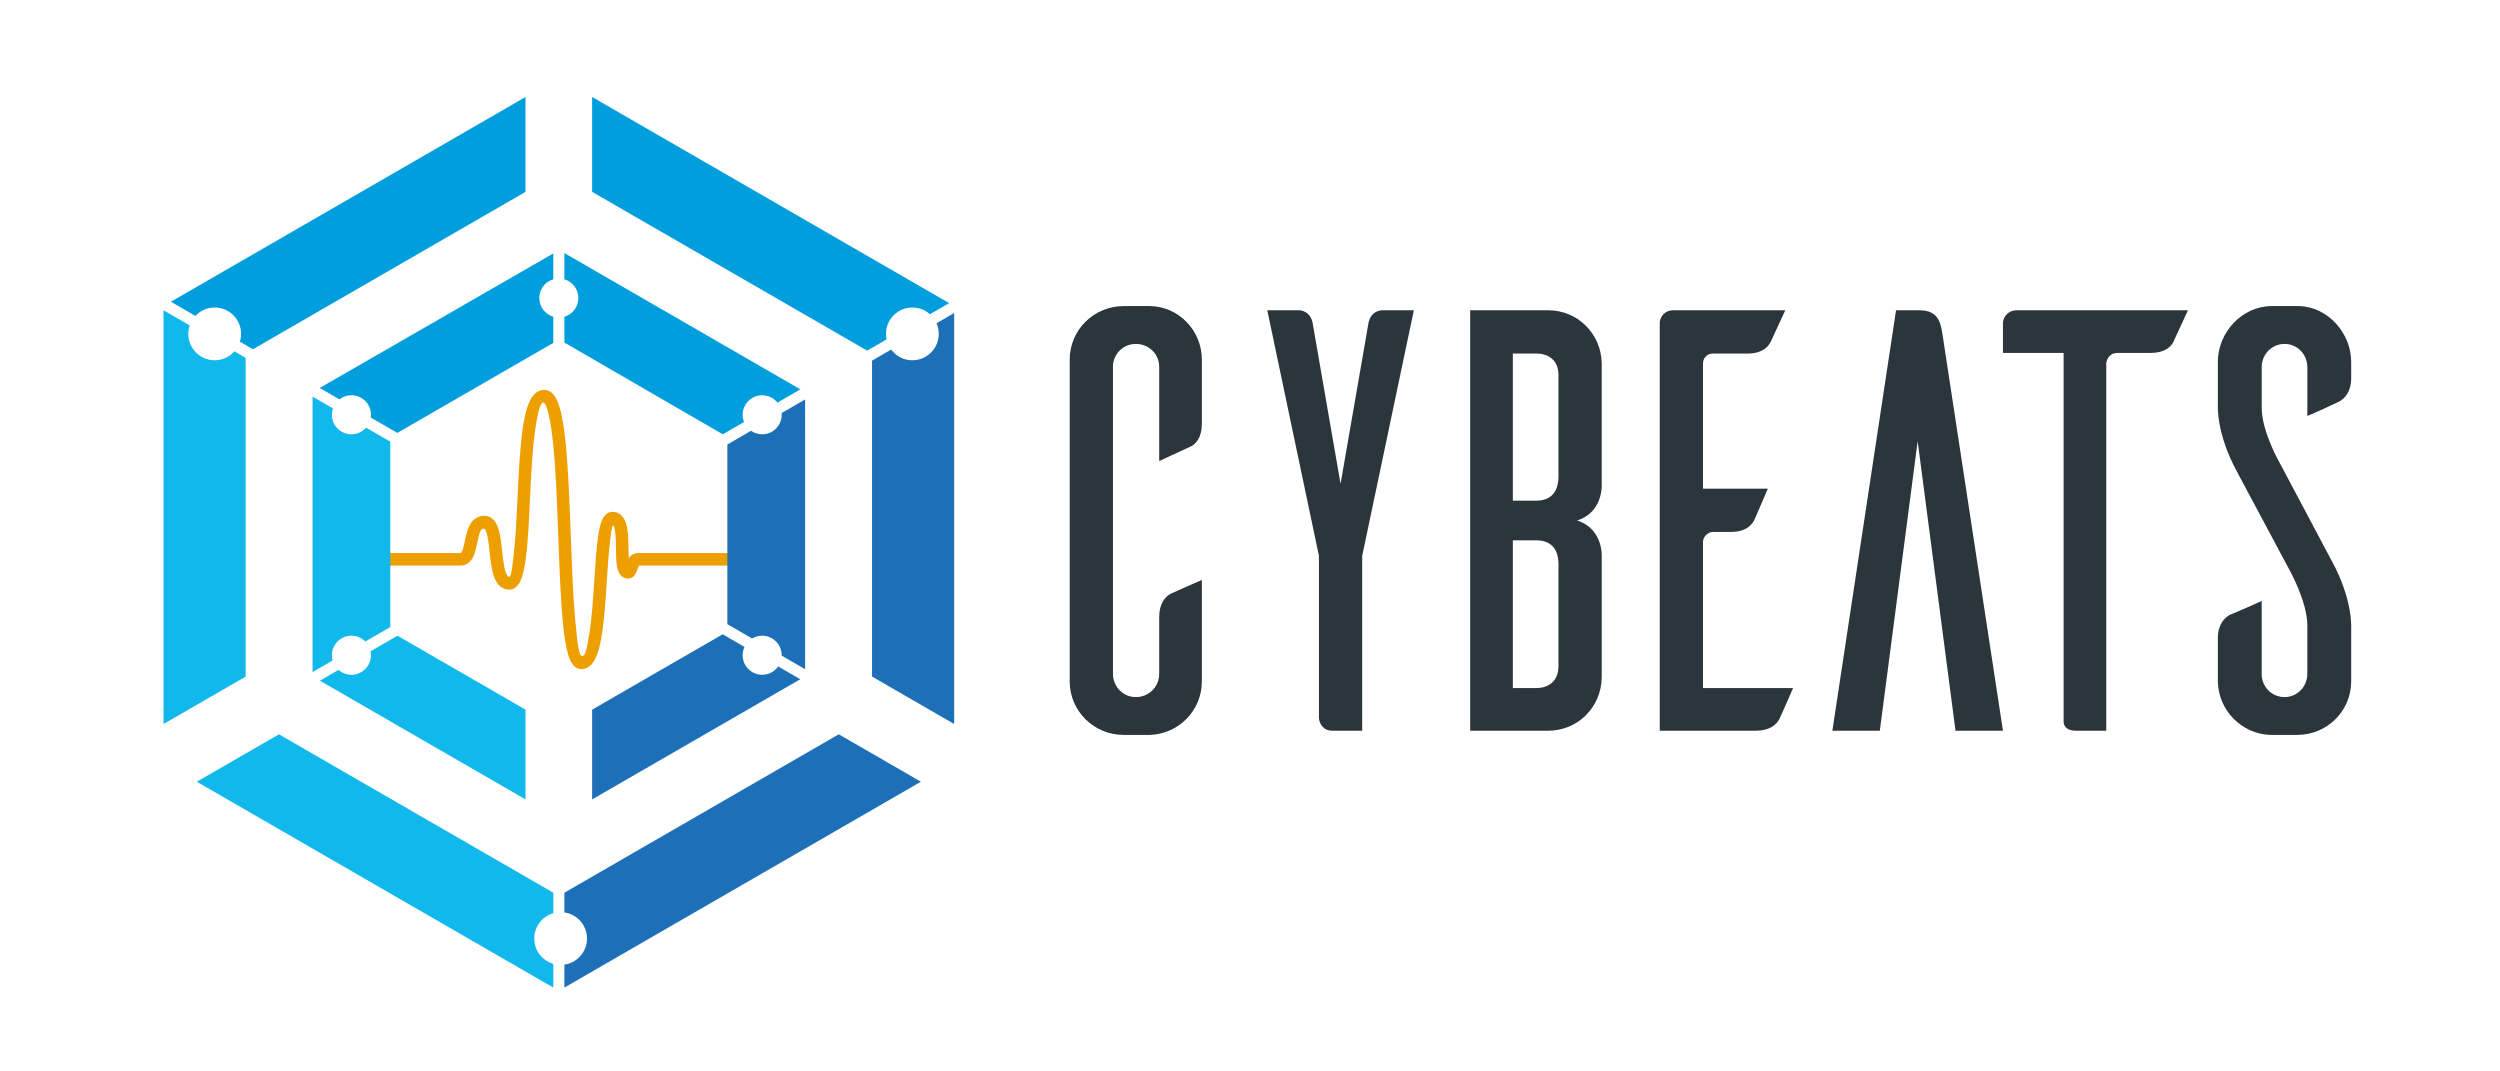 <?xml version="1.0" encoding="UTF-8" standalone="no"?>
<svg
   xmlns:dc="http://purl.org/dc/elements/1.1/"
   xmlns:cc="http://creativecommons.org/ns#"
   xmlns:rdf="http://www.w3.org/1999/02/22-rdf-syntax-ns#"
   xmlns:svg="http://www.w3.org/2000/svg"
   xmlns="http://www.w3.org/2000/svg"
   viewBox="0 0 4513.267 1933.6"
   height="1933.6"
   width="4513.267"
   xml:space="preserve"
   id="svg2"
   version="1.1"><defs
     id="defs6"><clipPath
       id="clipPath18"
       clipPathUnits="userSpaceOnUse"><path
         id="path16"
         d="M 0,1450.2 H 3384.945 V 0 H 0 Z" /></clipPath><clipPath
       id="clipPath54"
       clipPathUnits="userSpaceOnUse"><path
         id="path52"
         d="m 491.552,502.322 h 543.289 V 959 H 491.552 Z" /></clipPath><clipPath
       id="clipPath66"
       clipPathUnits="userSpaceOnUse"><path
         id="path64"
         d="M 0,1450.2 H 3384.945 V 0 H 0 Z" /></clipPath></defs><g
     transform="matrix(1.333,0,0,-1.333,0,1933.6)"
     id="g10"><g
       id="g12"><g
         clip-path="url(#clipPath18)"
         id="g14"><g
           transform="translate(1627.672,527.646)"
           id="g20"><path
             id="path22"
             style="fill:#2b353c;fill-opacity:1;fill-rule:nonzero;stroke:none"
             d="m 0,0 c 0,-39.044 -30.908,-70.768 -69.953,-72.395 h -35.792 c -40.671,0 -73.207,32.54 -73.207,72.395 v 435.996 c 0,39.858 32.536,72.394 73.207,72.394 h 35.792 C -30.908,507.577 0,475.04 0,435.996 V 348.96 c 0,-18.709 -8.134,-27.655 -15.454,-30.911 l -42.297,-19.522 v 127.709 c 0,17.08 -13.828,30.908 -31.724,30.908 -17.083,0 -30.911,-13.828 -30.911,-30.908 V 10.573 c 0,-17.893 13.828,-31.724 30.911,-31.724 17.896,0 31.724,13.831 31.724,31.724 v 76.463 c 0,18.709 8.133,27.655 15.454,31.723 4.881,2.442 27.656,12.205 42.297,18.71 z" /></g><g
           transform="translate(1844.832,697.654)"
           id="g24"><path
             id="path26"
             style="fill:#2b353c;fill-opacity:1;fill-rule:nonzero;stroke:none"
             d="m 0,0 v -236.708 h -41.486 c -8.947,0 -16.267,7.32 -17.08,17.083 V 0 l -69.955,332.69 h 43.112 c 1.626,0 16.267,-0.815 18.709,-19.524 L -29.285,97.608 8.134,313.166 c 2.439,18.709 17.083,19.524 18.709,19.524 h 43.112 z" /></g><g
           transform="translate(2110.678,686.265)"
           id="g28"><path
             id="path30"
             style="fill:#2b353c;fill-opacity:1;fill-rule:nonzero;stroke:none"
             d="m 0,0 c 0,25.214 -14.646,32.534 -30.098,32.534 h -31.723 v -200.1 h 31.723 c 15.452,0 30.098,8.136 30.098,30.097 z m 0,256.228 c 0,21.148 -14.646,29.282 -30.098,29.282 H -61.821 V 86.222 h 31.723 C -14.646,86.222 0,93.543 0,119.572 Z M 58.564,13.015 V -153.741 C 57.749,-193.596 26.03,-225.32 -13.831,-225.32 h -105.744 v 569.399 h 105.744 c 39.861,0 71.58,-31.724 72.395,-71.584 v -166.75 c 0,0 0.816,-35.792 -33.35,-46.365 34.166,-10.573 33.35,-46.365 33.35,-46.365" /></g><g
           transform="translate(2428.406,518.699)"
           id="g32"><path
             id="path34"
             style="fill:#2b353c;fill-opacity:1;fill-rule:nonzero;stroke:none"
             d="m 0,0 c -6.504,-14.641 -16.267,-37.418 -18.709,-42.296 -4.068,-7.321 -13.015,-15.457 -31.724,-15.457 h -130.148 v 553.128 c 0.816,8.947 8.136,16.271 17.899,16.271 h 152.109 l -19.525,-42.3 c -3.252,-7.321 -12.199,-16.27 -30.908,-16.27 h -47.181 c -8.13,0 -13.825,-5.691 -13.825,-13.827 V 270.056 h 87.846 c -6.504,-14.641 -16.267,-38.231 -18.704,-43.11 -4.068,-7.321 -12.204,-15.457 -30.913,-15.457 h -24.404 c -7.32,0 -13.825,-6.505 -13.825,-13.825 l 0,-197.664 z" /></g><g
           transform="translate(2712.628,460.946)"
           id="g36"><path
             id="path38"
             style="fill:#2b353c;fill-opacity:1;fill-rule:nonzero;stroke:none"
             d="M 0,0 H -64.259 L -115.502,392.07 -166.751,0 h -64.258 l 86.22,569.399 h 31.724 c 24.403,0 28.471,-15.457 30.914,-30.911 z" /></g><g
           transform="translate(2943.642,988.045)"
           id="g40"><path
             id="path42"
             style="fill:#2b353c;fill-opacity:1;fill-rule:nonzero;stroke:none"
             d="m 0,0 c -3.258,-7.321 -12.204,-15.454 -30.913,-15.454 h -45.55 c -8.136,0 -13.83,-6.507 -14.641,-13.831 V -527.1 h -41.486 c -13.83,0 -16.266,8.137 -16.266,12.2 v 499.446 h -82.158 v 39.857 c 0,9.76 8.131,17.896 17.894,17.896 H 19.52 Z" /></g><g
           transform="translate(3124.879,887.182)"
           id="g44"><path
             id="path46"
             style="fill:#2b353c;fill-opacity:1;fill-rule:nonzero;stroke:none"
             d="m 0,0 v 65.887 c 0,17.894 -13.825,31.721 -30.908,31.721 -17.083,0 -30.913,-13.827 -30.913,-31.721 V 11.386 c 0,-33.35 25.218,-76.46 25.218,-76.46 l 69.954,-131.774 c 28.471,-52.059 26.029,-90.293 26.029,-90.293 v -72.395 c 0,-39.855 -32.534,-72.394 -73.205,-72.394 h -36.608 c -39.045,1.626 -69.953,33.35 -70.768,72.394 v 58.57 c 0,18.709 8.952,27.655 16.272,31.724 4.879,1.626 28.467,12.199 43.108,18.703 v -99.234 c 0,-17.083 13.83,-30.914 30.913,-30.914 17.083,0 30.908,13.831 30.908,31.724 v 65.074 c 0,33.35 -25.214,77.279 -25.214,77.279 l -69.958,130.961 c -28.466,52.059 -26.029,90.29 -26.029,90.29 v 58.567 c 0,39.857 32.54,75.646 73.21,75.646 h 36.602 C 27.656,148.042 59.38,112.252 59.38,73.208 V 51.244 C 59.38,32.535 50.434,23.588 43.112,19.52 38.234,17.081 15.457,6.505 0,0" /></g></g></g><g
       id="g48"><g
         clip-path="url(#clipPath54)"
         id="g50"><g
           transform="translate(787.438,544.315)"
           id="g56"><path
             id="path58"
             style="fill:#ee9f00;fill-opacity:1;fill-rule:nonzero;stroke:none"
             d="m 0,0 c -12.275,0 -16.752,15.492 -18.222,20.582 -2.651,9.187 -4.812,22.205 -6.607,39.807 -3.271,32.09 -4.83,74.051 -6.48,118.479 -1.607,43.332 -3.271,88.143 -6.662,122.911 -1.802,18.479 -3.911,32.501 -6.453,42.859 -2.829,11.54 -4.614,16.4 -7.35,16.4 -2.919,0 -6.375,-6.566 -10.837,-36.854 -3.823,-25.936 -5.457,-60.469 -7.036,-93.863 -1.421,-30.097 -2.768,-58.523 -5.611,-80.129 -1.585,-12.052 -3.524,-21.019 -5.932,-27.414 -3.768,-10.015 -9.378,-15.091 -16.68,-15.091 -6.899,0 -16.187,3.387 -21.239,19.537 -2.792,8.919 -4.008,20.229 -5.183,31.169 -0.928,8.662 -1.808,16.845 -3.356,23.305 -1.774,7.391 -3.042,8.617 -4.85,8.617 -4.405,0 -5.689,-5.847 -8.645,-19.736 -1.353,-6.364 -2.754,-12.943 -5.323,-18.269 -4.823,-9.998 -12.18,-12.098 -17.502,-12.098 h -403.801 v 16.971 h 403.801 c 2.627,0 4.969,11.012 6.227,16.927 1.503,7.063 3.058,14.366 6.178,20.435 5.56,10.82 13.958,13.091 20.027,13.091 6.354,0 14.883,-3.196 19.434,-18.414 2.446,-8.186 3.583,-18.777 4.683,-29.017 1.089,-10.122 2.212,-20.589 4.504,-27.915 0.764,-2.436 2.87,-7.351 4.805,-7.351 3.01,0 4.089,9.553 6.792,33.762 2.251,20.15 3.449,45.54 4.72,72.422 1.6,33.809 3.254,68.766 7.196,95.533 3.538,24.004 10.026,51.555 28.95,51.555 13.577,0 18.862,-17.005 20.598,-22.592 3.254,-10.467 5.885,-25.246 8.053,-45.188 3.935,-36.252 5.723,-84.385 7.45,-130.932 1.51,-40.678 2.938,-79.098 5.668,-109.691 3.326,-37.242 5.426,-52.127 9.649,-52.127 4.168,0 6.114,8.35 9.744,30.391 3.398,20.619 5.104,47.178 6.758,72.863 1.435,22.312 2.791,43.39 5.169,59.286 1.342,8.981 2.932,15.691 4.857,20.513 4.058,10.173 10.104,12.307 14.461,12.307 7.001,0 16.095,-3.49 19.657,-20.123 1.88,-8.772 2.02,-19.55 2.158,-29.974 0.047,-3.671 0.109,-8.456 0.338,-12.868 2.559,3.85 6.429,7.107 12.612,7.107 H 484.435 V 140.212 H 77.915 c -0.64,-1.155 -1.391,-3.289 -1.877,-4.672 -1.692,-4.809 -4.524,-12.854 -12.974,-12.854 -4.515,0 -12.458,2.168 -14.934,16.693 -1.109,6.501 -1.216,14.681 -1.329,23.343 -0.11,8.409 -0.226,17.108 -1.291,23.959 -0.668,4.288 -1.373,7.953 -2.497,7.953 -1.792,0 -2.713,-9.306 -4.391,-22.784 -1.805,-14.492 -2.976,-32.713 -4.22,-52.004 C 32.662,92.794 30.864,64.821 27.068,43.041 24.925,30.717 22.325,21.482 19.126,14.817 13.245,2.569 5.48,0 0,0" /></g></g></g><g
       id="g60"><g
         clip-path="url(#clipPath66)"
         id="g62"><g
           transform="translate(756.837,726.854)"
           id="g68"><path
             id="path70"
             style="fill:#35a8e0;fill-opacity:1;fill-rule:nonzero;stroke:none"
             d="M 0,0 V 0.209 L -0.183,0.107 Z" /></g><g
           transform="translate(1053.888,547.991)"
           id="g72"><path
             id="path74"
             style="fill:#1d70b7;fill-opacity:1;fill-rule:nonzero;stroke:none"
             d="m 0,0 c -4.783,-6.818 -12.699,-11.28 -21.661,-11.28 -14.606,0 -26.441,11.839 -26.441,26.444 0,4.026 0.903,7.839 2.512,11.255 L -75.144,43.545 -251.958,-58.536 v -121.561 l 281.893,162.75 z" /></g><g
           transform="translate(538.291,589.6)"
           id="g76"><path
             id="path78"
             style="fill:#11b8ec;fill-opacity:1;fill-rule:nonzero;stroke:none"
             d="m 0,0 -36.43,-21.117 c 0.352,-1.721 0.537,-3.503 0.537,-5.328 0,-14.606 -11.841,-26.444 -26.448,-26.444 -6.706,0 -12.826,2.501 -17.488,6.615 l -25.234,-14.627 278.469,-160.774 v 121.562 z" /></g><g
           transform="translate(231.495,1041.926)"
           id="g80"><path
             id="path82"
             style="fill:#009edc;fill-opacity:1;fill-rule:nonzero;stroke:none"
             d="m 0,0 33.143,-19.206 c 6.522,6.998 15.815,11.379 26.134,11.379 19.731,0 35.727,-15.998 35.727,-35.731 0,-3.681 -0.558,-7.232 -1.591,-10.573 l 17.647,-10.226 369.142,213.126 v 128.479 z" /></g><g
           transform="translate(1199.895,998.369)"
           id="g84"><path
             id="path86"
             style="fill:#009edc;fill-opacity:1;fill-rule:nonzero;stroke:none"
             d="m 0,0 c 0,19.732 15.997,35.73 35.729,35.73 9.153,0 17.498,-3.446 23.82,-9.107 l 25.986,15.062 -483.5,279.149 V 192.36 L -25.508,-22.679 0.781,-7.44 C 0.273,-5.04 0,-2.552 0,0" /></g><g
           transform="translate(1135.94,456.095)"
           id="g88"><path
             id="path90"
             style="fill:#1d70b7;fill-opacity:1;fill-rule:nonzero;stroke:none"
             d="m 0,0 -371.581,-214.528 v -26.708 c 17.315,-2.475 30.629,-17.361 30.629,-35.362 0,-18.001 -13.314,-32.885 -30.629,-35.36 v -31.057 L 111.267,-64.24 Z" /></g><g
           transform="translate(317.519,974.694)"
           id="g92"><path
             id="path94"
             style="fill:#11b8ec;fill-opacity:1;fill-rule:nonzero;stroke:none"
             d="m 0,0 c -6.545,-7.39 -16.1,-12.054 -26.747,-12.054 -19.732,0 -35.729,15.996 -35.729,35.729 0,4.002 0.668,7.846 1.882,11.438 L -96.086,55.681 -96.09,-504.688 15.173,-440.45 V -8.792 Z" /></g><g
           transform="translate(1268.326,1012.757)"
           id="g96"><path
             id="path98"
             style="fill:#1d70b7;fill-opacity:1;fill-rule:nonzero;stroke:none"
             d="m 0,0 c 1.94,-4.403 3.025,-9.268 3.025,-14.388 0,-19.733 -15.996,-35.729 -35.727,-35.729 -11.783,0 -22.231,5.706 -28.739,14.504 L -87.333,-50.621 V -478.48 l 111.266,-64.238 0.002,556.591 z" /></g><g
           transform="translate(723.532,179.497)"
           id="g100"><path
             id="path102"
             style="fill:#11b8ec;fill-opacity:1;fill-rule:nonzero;stroke:none"
             d="m 0,0 c 0,16.281 10.895,30.011 25.789,34.318 v 27.757 l -371.55,214.506 -111.265,-64.238 482.815,-278.75 v 32.09 C 10.895,-30.01 0,-16.282 0,0" /></g><g
           transform="translate(495.816,871.375)"
           id="g104"><path
             id="path106"
             style="fill:#11b8ec;fill-opacity:1;fill-rule:nonzero;stroke:none"
             d="m 0,0 c -4.847,-5.513 -11.947,-8.997 -19.866,-8.997 -14.605,0 -26.447,11.837 -26.447,26.445 0,2.998 0.506,5.876 1.426,8.563 l -27.615,16.003 v -373.05 l 27.154,15.74 c -0.624,2.253 -0.965,4.624 -0.965,7.075 0,14.605 11.842,26.45 26.447,26.45 7.357,0 14.011,-3.007 18.804,-7.856 l 33.833,19.61 V -18.99 Z" /></g><g
           transform="translate(730.391,1046.937)"
           id="g108"><path
             id="path110"
             style="fill:#009edc;fill-opacity:1;fill-rule:nonzero;stroke:none"
             d="m 0,0 c 0,11.994 7.987,22.118 18.931,25.357 v 35.019 l -316.299,-182.165 26.682,-15.462 c 4.484,3.498 10.119,5.587 16.246,5.587 14.607,0 26.447,-11.845 26.447,-26.45 0,-1.264 -0.094,-2.507 -0.266,-3.724 l 35.961,-20.839 211.229,121.942 v 35.379 C 7.987,-22.118 0,-11.994 0,0" /></g><g
           transform="translate(1005.787,888.823)"
           id="g112"><path
             id="path114"
             style="fill:#009edc;fill-opacity:1;fill-rule:nonzero;stroke:none"
             d="m 0,0 c 0,14.604 11.835,26.45 26.441,26.45 8.382,0 15.847,-3.905 20.693,-9.99 l 31.024,17.983 -319.585,184.54 v -35.514 c 10.939,-3.241 18.922,-13.364 18.922,-25.355 0,-11.992 -7.983,-22.114 -18.922,-25.355 V 97.786 L -26.898,-26.451 1.872,-9.774 C 0.668,-6.75 0,-3.454 0,0" /></g><g
           transform="translate(1058.565,891.171)"
           id="g116"><path
             id="path118"
             style="fill:#1d70b7;fill-opacity:1;fill-rule:nonzero;stroke:none"
             d="m 0,0 c 0.068,-0.774 0.109,-1.556 0.109,-2.348 0,-14.607 -11.84,-26.444 -26.446,-26.444 -5.628,0 -10.84,1.763 -15.127,4.759 l -32.003,-18.55 -0.003,-243.353 33.503,-19.413 c 3.98,2.4 8.643,3.782 13.63,3.782 14.606,0 26.446,-11.844 26.446,-26.449 0,-0.184 -0.01,-0.365 -0.013,-0.548 l 31.709,-18.375 0.003,365.375 z" /></g></g></g></g></svg>
